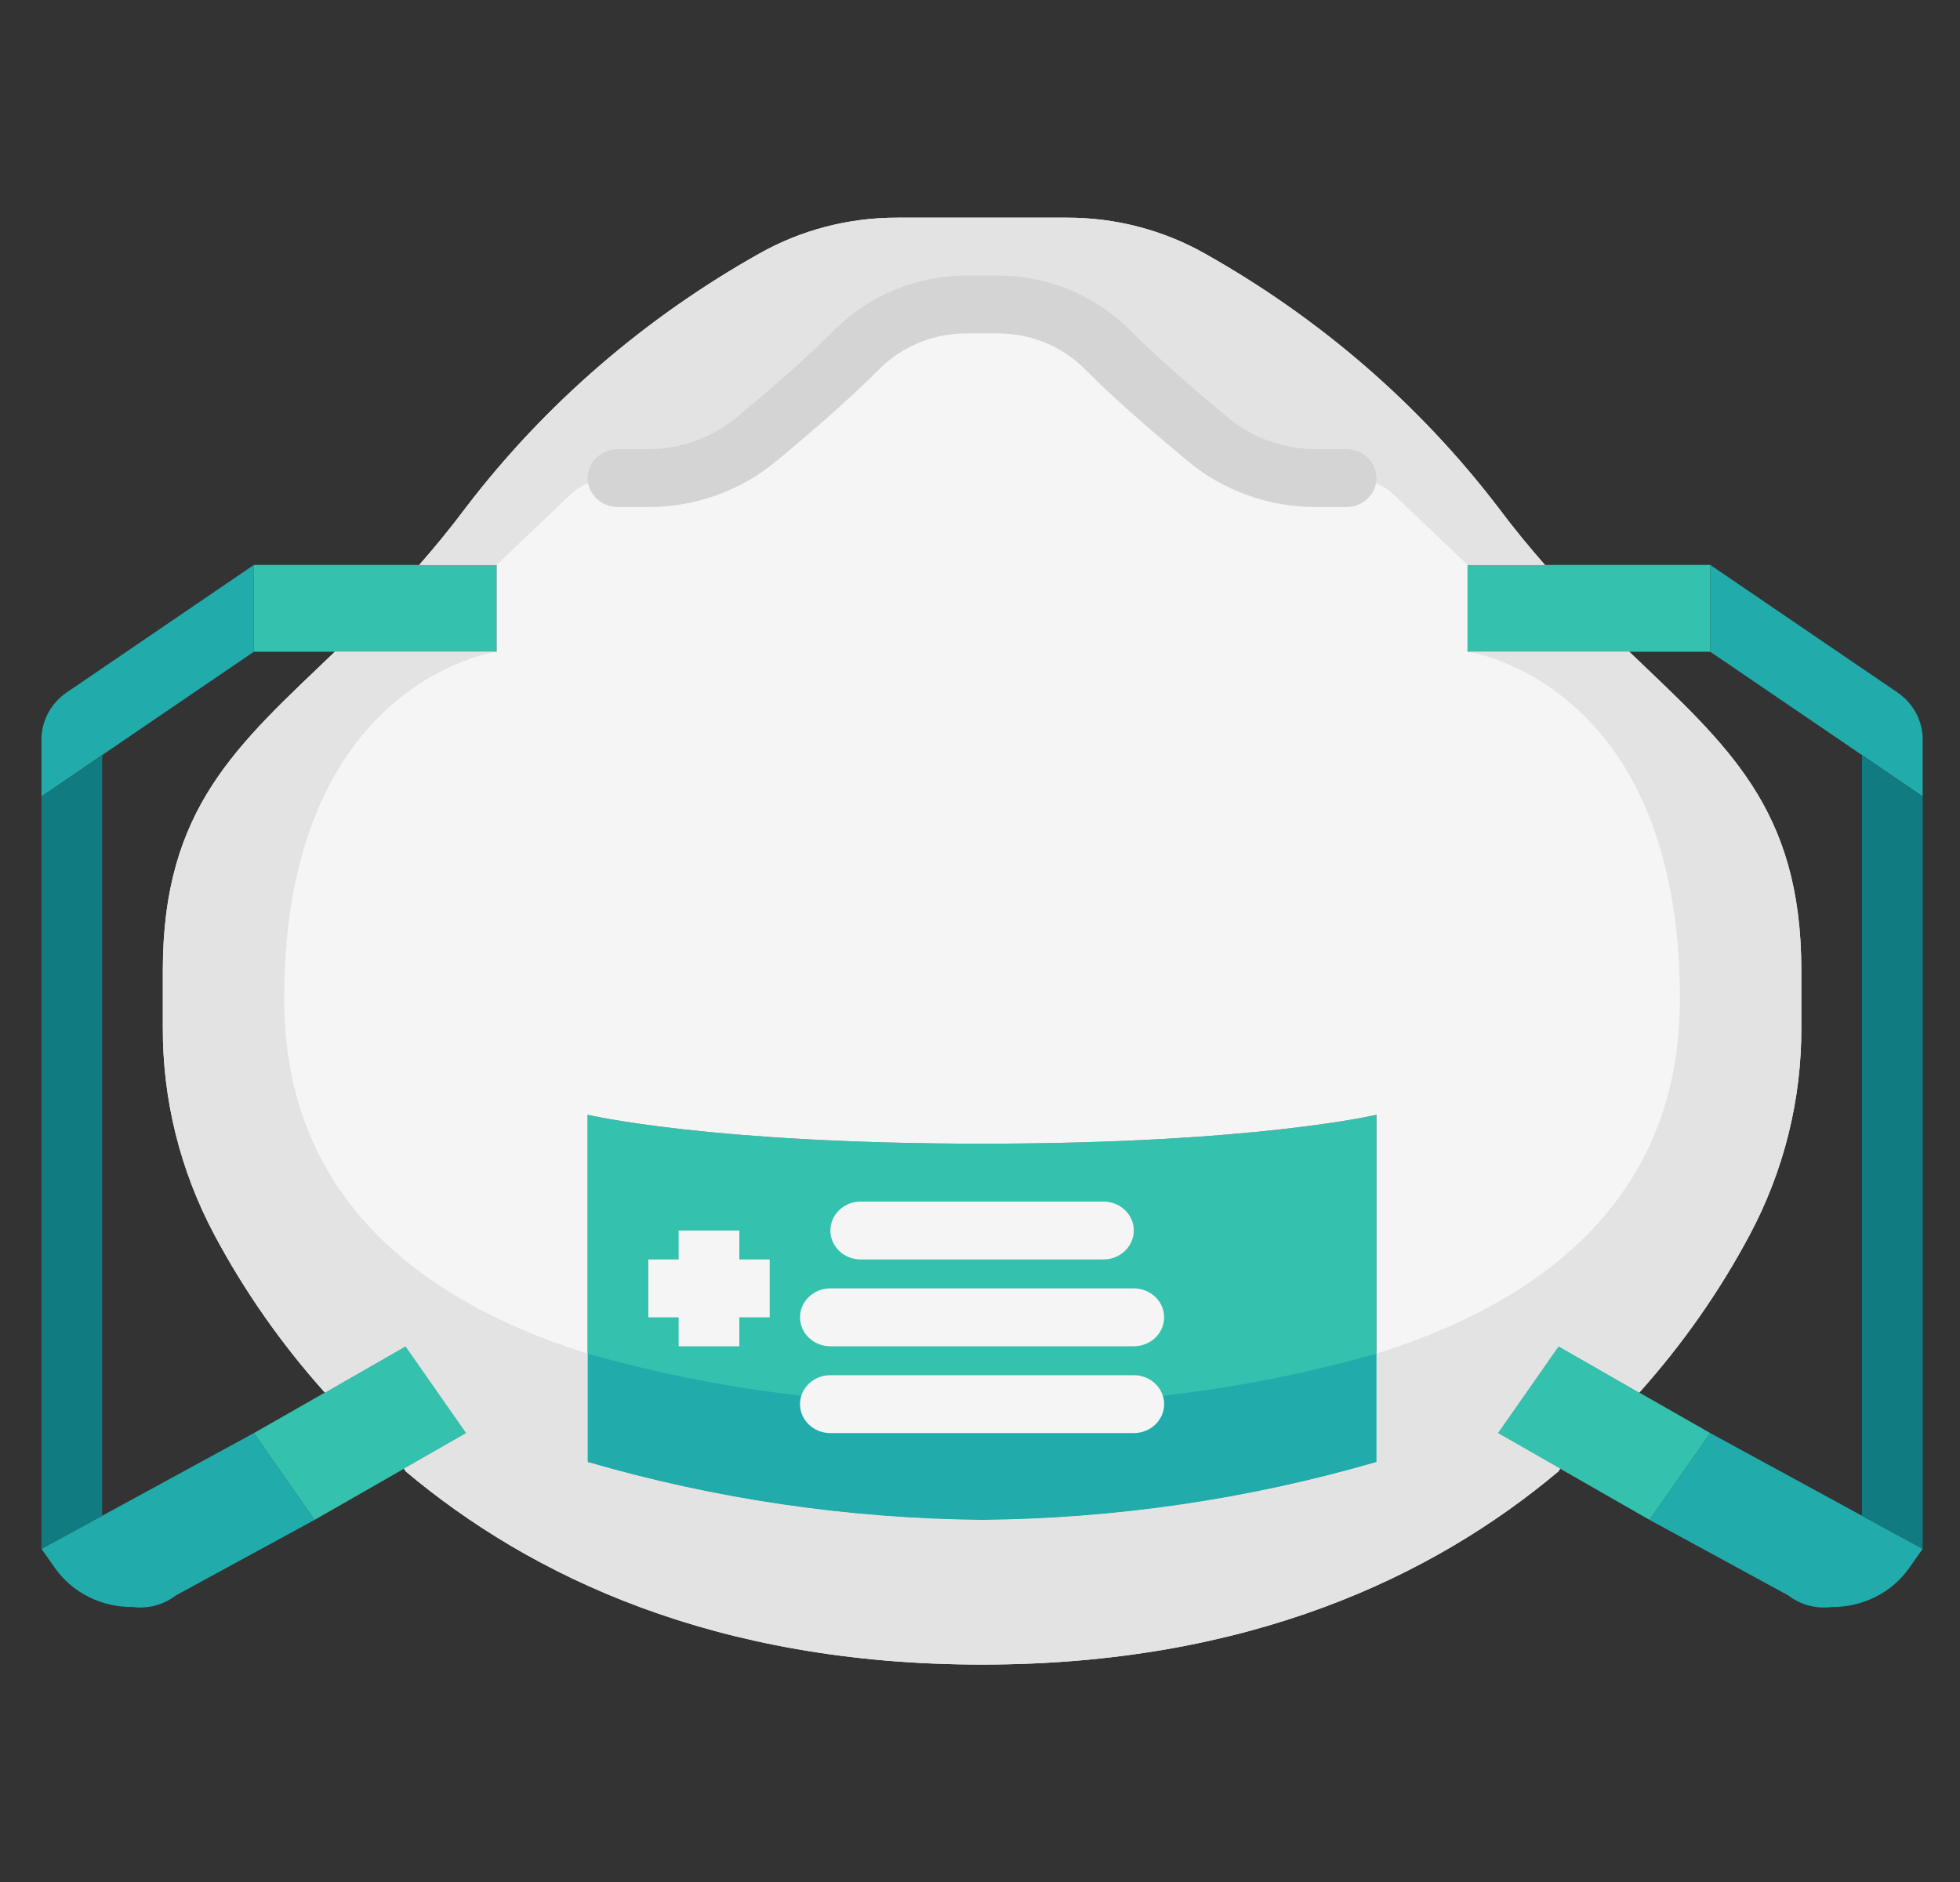 <svg width="76" height="73" viewBox="0 0 76 73" fill="none" xmlns="http://www.w3.org/2000/svg">
<rect x="0" y="0" width="76" height="73" fill="#333333" stroke="none"/>
<path d="M9.844 55.58L12.197 58.947L6.82 61.876C6.587 62.056 6.317 62.189 6.028 62.267C5.738 62.344 5.435 62.364 5.138 62.325C4.546 62.331 3.962 62.197 3.439 61.934C2.915 61.672 2.468 61.289 2.138 60.821L1.608 60.069L9.844 55.58Z" fill="#21ABAB"/>
<path d="M2.596 26.848L9.844 21.91V25.277L1.608 30.888V28.677C1.608 28.319 1.698 27.966 1.87 27.648C2.042 27.33 2.291 27.056 2.596 26.848Z" fill="#21ABAB"/>
<path d="M66.317 21.91L73.564 26.848C73.87 27.056 74.119 27.33 74.291 27.648C74.463 27.966 74.553 28.319 74.553 28.677V30.888L66.317 25.277V21.91Z" fill="#21ABAB"/>
<path d="M74.553 60.069L74.023 60.821C73.693 61.289 73.246 61.672 72.722 61.934C72.199 62.197 71.615 62.331 71.023 62.325C70.725 62.364 70.422 62.344 70.133 62.267C69.844 62.189 69.574 62.056 69.341 61.876L63.964 58.947L66.317 55.58L74.553 60.069Z" fill="#21ABAB"/>
<path d="M19.256 21.91V25.277H12.985H9.844V21.91H16.256H19.256Z" fill="#34C1AD"/>
<path d="M38.08 44.356C48.669 44.356 53.375 43.234 53.375 43.234V56.702C48.416 58.145 43.265 58.901 38.08 58.947C32.896 58.901 27.745 58.145 22.786 56.702V43.234C22.786 43.234 27.492 44.356 38.08 44.356Z" fill="#34C1AD"/>
<path d="M12.597 54.008L15.726 52.213L18.079 55.58L15.668 56.96L12.197 58.947L9.844 55.58L12.597 54.008Z" fill="#34C1AD"/>
<path d="M66.317 55.58L63.964 58.947L60.493 56.96L58.081 55.58L60.434 52.213L63.564 54.008L66.317 55.58Z" fill="#34C1AD"/>
<path d="M59.905 21.91H66.317V25.277H63.176H56.905V21.91H59.905Z" fill="#34C1AD"/>
<path d="M58.081 55.58L60.493 56.96L60.434 57.061C55.575 61.146 48.422 64.558 38.08 64.558C27.739 64.558 20.585 61.146 15.726 57.061L15.668 56.96L18.079 55.58L15.726 52.213L12.597 54.008C10.921 52.138 9.483 50.085 8.314 47.892C6.986 45.399 6.301 42.64 6.314 39.844V37.622C6.314 31.315 9.22 28.891 12.985 25.277H19.256V21.91H16.256C16.856 21.225 17.468 20.484 18.079 19.665C21.124 15.682 24.992 12.336 29.445 9.833C31.065 8.918 32.915 8.437 34.798 8.442H41.363C43.246 8.437 45.096 8.918 46.716 9.833C51.168 12.336 55.036 15.682 58.081 19.665C58.693 20.484 59.305 21.225 59.905 21.91H56.905V25.277H63.176C66.941 28.891 69.847 31.315 69.847 37.622V39.844C69.86 42.64 69.174 45.399 67.846 47.892C66.678 50.085 65.24 52.138 63.564 54.008L60.434 52.213L58.081 55.58ZM53.375 56.702V43.234C53.375 43.234 48.669 44.356 38.08 44.356C27.492 44.356 22.785 43.234 22.785 43.234V56.702C27.745 58.145 32.896 58.901 38.08 58.947C43.265 58.901 48.416 58.145 53.375 56.702Z" fill="#F5F5F5"/>
<path d="M72.2 58.786L74.553 60.069V30.888L72.2 29.284V58.786Z" fill="#107C82"/>
<path d="M3.961 29.284L1.608 30.888V60.069L3.961 58.786V29.284Z" fill="#107C82"/>
<path d="M23.76 18.543H25.127C26.672 18.545 28.166 18.011 29.327 17.039C30.563 16.017 32.151 14.648 33.245 13.537C33.79 12.992 34.446 12.558 35.172 12.261C35.898 11.963 36.679 11.81 37.469 11.809H38.693C39.482 11.81 40.264 11.963 40.99 12.261C41.716 12.558 42.371 12.992 42.916 13.537C44.01 14.648 45.599 16.017 46.834 17.039C47.996 18.011 49.489 18.545 51.034 18.543H52.401C53.025 18.543 53.624 18.779 54.065 19.2L56.905 21.91H59.905C59.305 21.225 58.693 20.484 58.082 19.665C55.037 15.682 51.169 12.336 46.716 9.833C45.096 8.918 43.246 8.437 41.363 8.442H34.798C32.915 8.437 31.066 8.918 29.445 9.833C24.993 12.336 21.125 15.682 18.08 19.665C17.468 20.484 16.856 21.225 16.256 21.91H19.256L22.096 19.2C22.538 18.779 23.136 18.543 23.76 18.543Z" fill="#E3E3E3"/>
<path d="M51.034 17.42C49.772 17.42 48.552 16.981 47.604 16.186C46.677 15.419 44.948 13.954 43.765 12.755C43.108 12.103 42.321 11.584 41.449 11.229C40.578 10.873 39.64 10.689 38.692 10.686H37.469C36.519 10.69 35.579 10.876 34.706 11.234C33.834 11.591 33.045 12.113 32.388 12.768C31.212 13.96 29.484 15.425 28.551 16.196C27.603 16.987 26.386 17.422 25.127 17.42H23.962C23.65 17.42 23.351 17.538 23.13 17.749C22.91 17.959 22.786 18.245 22.786 18.543C22.786 18.84 22.91 19.126 23.13 19.336C23.351 19.547 23.65 19.665 23.962 19.665H25.127C26.955 19.668 28.722 19.036 30.098 17.887C31.059 17.093 32.857 15.571 34.098 14.314C34.532 13.877 35.054 13.529 35.634 13.291C36.214 13.053 36.838 12.931 37.469 12.931H38.692C39.322 12.93 39.945 13.052 40.524 13.288C41.102 13.524 41.624 13.871 42.058 14.306C43.304 15.571 45.102 17.093 46.059 17.883C47.435 19.033 49.204 19.667 51.034 19.665H52.199C52.511 19.665 52.81 19.547 53.031 19.336C53.251 19.126 53.375 18.84 53.375 18.543C53.375 18.245 53.251 17.959 53.031 17.749C52.81 17.538 52.511 17.42 52.199 17.42H51.034Z" fill="#D4D4D4"/>
<path d="M22.786 52.5V56.702C27.745 58.145 32.896 58.901 38.08 58.947C43.265 58.901 48.416 58.145 53.375 56.702V52.5C48.415 53.907 43.254 54.567 38.08 54.457C32.907 54.567 27.746 53.907 22.786 52.5Z" fill="#21ABAB"/>
<path d="M63.176 25.277H56.905C56.905 25.277 65.14 26.399 65.14 38.745C65.14 45.894 60.552 50.243 53.375 52.5V56.702C48.416 58.145 43.265 58.901 38.08 58.947C32.896 58.901 27.745 58.145 22.785 56.702V52.5C15.609 50.243 11.02 45.894 11.02 38.745C11.02 26.399 19.256 25.277 19.256 25.277H12.985C9.22 28.89 6.314 31.315 6.314 37.622V39.844C6.301 42.64 6.986 45.399 8.314 47.892C9.483 50.085 10.921 52.138 12.597 54.008L15.726 52.213L18.079 55.58L15.668 56.96L15.726 57.061C20.585 61.146 27.739 64.558 38.08 64.558C48.422 64.558 55.575 61.146 60.434 57.061L60.493 56.96L58.081 55.58L60.434 52.213L63.564 54.008C65.24 52.138 66.678 50.085 67.846 47.892C69.174 45.399 69.86 42.64 69.847 39.844V37.622C69.847 31.315 66.941 28.89 63.176 25.277Z" fill="#E3E3E3"/>
<path d="M29.845 48.846H28.668V47.723H26.315V48.846H25.139V51.09H26.315V52.213H28.668V51.09H29.845V48.846Z" fill="#F5F5F5"/>
<path d="M42.786 46.601H33.374C32.725 46.601 32.198 47.103 32.198 47.723C32.198 48.343 32.725 48.846 33.374 48.846H42.786C43.436 48.846 43.963 48.343 43.963 47.723C43.963 47.103 43.436 46.601 42.786 46.601Z" fill="#F5F5F5"/>
<path d="M43.963 49.968H32.198C31.548 49.968 31.021 50.471 31.021 51.09C31.021 51.71 31.548 52.213 32.198 52.213H43.963C44.613 52.213 45.14 51.71 45.14 51.09C45.14 50.471 44.613 49.968 43.963 49.968Z" fill="#F5F5F5"/>
<path d="M43.963 53.335H32.198C31.548 53.335 31.021 53.837 31.021 54.457C31.021 55.077 31.548 55.58 32.198 55.58H43.963C44.613 55.58 45.14 55.077 45.14 54.457C45.14 53.837 44.613 53.335 43.963 53.335Z" fill="#F5F5F5"/>
</svg>
